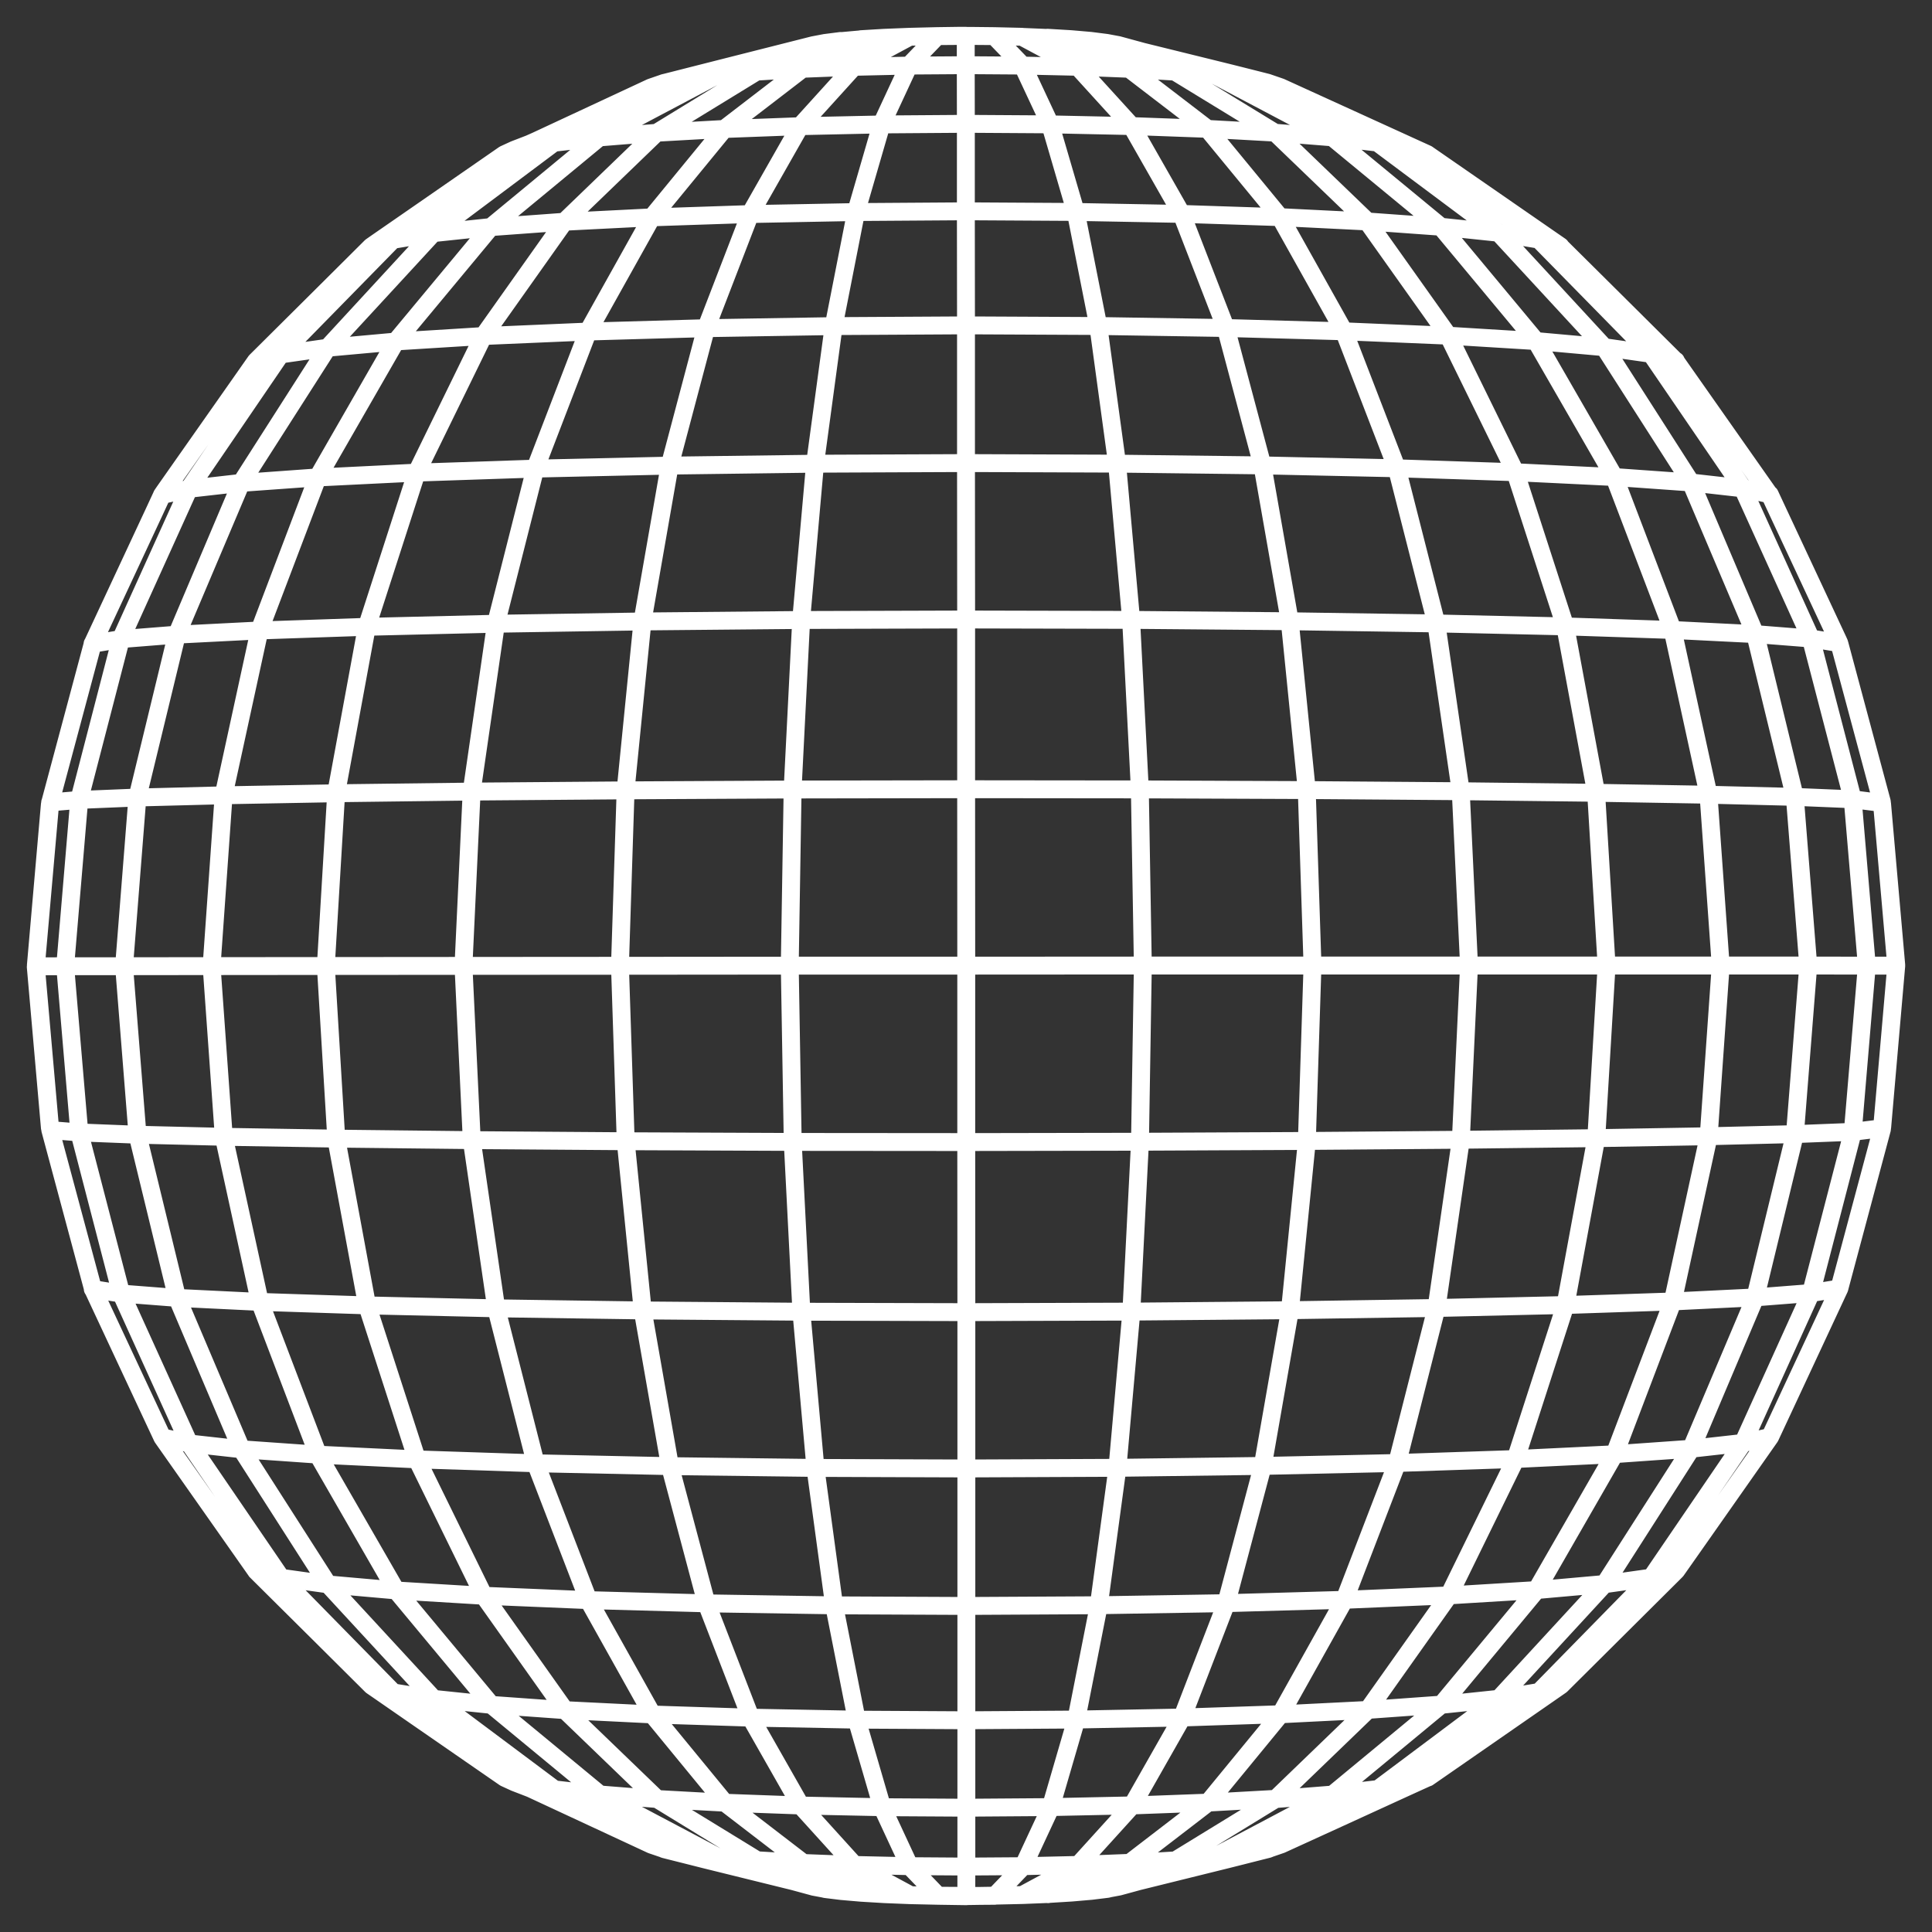 <svg width="54" height="54" viewBox="0 0 54 54" fill="none" xmlns="http://www.w3.org/2000/svg">
<rect x="0" y="0" width="54" height="54" fill="#333333" stroke="none"/>
<path d="M8.888 40.655L7.26 36.38L6.255 31.774M6.255 31.774L5.914 26.999L6.251 22.223L7.253 17.617L8.877 13.342M6.255 31.774L3.844 31.716L2.221 31.652L1.408 31.587M6.255 31.774L9.4 31.825L13.186 31.867L17.489 31.898L22.155 31.917L27.009 31.921L31.862 31.912L36.528 31.89L40.83 31.857L44.614 31.812L47.758 31.758L50.168 31.699L51.788 31.635L52.601 31.535L52.607 31.502M1.405 22.423L1.003 27.006V27.039M30.95 52.792L31.276 52.731L31.952 52.547L34.154 51.965L34.828 51.791M34.828 51.791L35.452 51.675L35.812 51.551L37.454 50.801L39.164 50.018L39.629 49.806L39.909 49.679M34.828 51.791L33.956 51.897L33.638 51.984L32.241 52.368L30.503 52.848M34.828 51.791L35.895 51.274L38.251 50.133L38.519 50.004L39.41 49.844L40.282 49.227L42.91 47.369L43.019 47.292L43.629 47.101M43.614 6.882L43.282 6.653L39.893 4.308L39.394 4.14L38.502 3.98L38.231 3.85L35.882 2.716L34.811 2.198M34.811 2.198L33.938 2.09L33.616 2.002L32.226 1.621L30.574 1.168L30.486 1.144M34.811 2.198L35.435 2.315L35.795 2.439L37.447 3.192L39.195 3.989L39.609 4.178L39.893 4.307M34.811 2.198L34.13 2.022L31.94 1.446M52.599 31.57L52.607 31.503L53 26.988V26.968L52.605 22.474L52.601 22.455L52.596 22.404M52.596 22.404L52.586 22.368L51.418 18.015L51.404 17.968L51.373 17.9L49.7 14.322L49.465 13.818L48.714 13.646L48.671 13.583L46.148 9.89M52.596 22.404L52.604 22.474L53 26.987V27.007M46.148 9.89L44.838 9.704L42.935 9.533L40.486 9.383L37.563 9.26L34.263 9.168L30.699 9.112L26.998 9.094L23.298 9.115L19.734 9.173L16.433 9.267M46.148 9.89L46.84 10.084M46.148 9.89L43.005 6.689L42.894 6.611L40.271 4.758L39.392 4.138L38.835 3.881L35.435 2.314L35.12 2.234L34.636 2.112L34.301 2.028L31.94 1.446M27.009 52.996V52.99L27.01 52.17V50.526V48.081V44.888V41.041V36.668L27.007 31.924V26.988L27.004 22.054V17.312L27 12.94V9.096L26.996 5.906M26.996 5.906V3.461L26.993 1.82V1.001L26.99 1H26.827L26.196 1.009L25.425 1.028L23.908 1.843L23.864 1.867L22.43 1.923L20.242 3.604L18.352 3.71L15.775 6.195L13.51 9.392L11.645 13.207L10.254 17.515L9.396 22.168L9.107 26.997L9.399 31.827L10.259 36.479L11.653 40.788L13.522 44.602L15.789 47.799M26.996 5.906L30.066 5.924L33.026 5.979L35.775 6.069L38.215 6.19L40.484 9.385L42.354 13.198L43.749 17.505L44.612 22.157L44.905 26.987L44.616 31.817L43.757 36.47L42.364 40.779L40.497 44.595L38.231 47.793L35.791 47.915L33.764 50.384L31.646 50.463L30.139 52.125L28.601 52.16L27.01 52.171L25.419 52.16L23.882 52.126L22.447 52.071L21.161 51.995L18.429 50.322L18.368 50.284L15.789 47.799M26.996 5.906L23.925 5.927L20.963 5.983L18.215 6.075L15.773 6.198L13.716 6.348L11.058 9.547L9.153 9.72L7.842 9.907L5.322 13.601L5.278 13.665L3.379 17.861L2.214 22.356L1.822 27.006L2.217 31.655L3.385 36.151L5.287 40.345L6.745 40.507L8.883 40.657L11.07 44.454L13.52 44.602L16.443 44.724L19.744 44.814L23.308 44.87L27.009 44.887L30.709 44.867L34.273 44.809L37.573 44.716L40.494 44.592L42.944 44.443L45.128 40.644L47.266 40.493L48.722 40.33L50.62 36.135L51.786 31.638L52.178 26.988L51.783 22.339L50.613 17.843L48.711 13.649L47.255 13.485L45.118 13.333L42.353 13.199L39.038 13.089L35.284 13.008L31.222 12.959L27 12.943L22.778 12.961L18.715 13.014L14.959 13.098L11.643 13.21L8.876 13.346M15.789 47.799L13.732 47.652L11.072 44.453L9.168 44.285L6.78 40.555L6.748 40.506L4.95 36.27L3.843 31.718L3.468 27.003L3.84 22.288L4.944 17.734L6.739 13.498L6.771 13.448L9.156 9.718L12.108 6.516L13.719 6.346L16.752 3.841L18.353 3.712L18.414 3.674L21.145 2.002L22.431 1.925L22.498 1.899L24.545 1.118L24.705 1.057M15.789 47.799L18.231 47.919L20.258 50.387L22.376 50.464L23.882 52.125L23.925 52.148L25.442 52.967M8.886 40.658L11.653 40.79L14.969 40.899L18.725 40.979L22.788 41.029L27.01 41.044L31.232 41.026L35.294 40.973L39.048 40.891L42.363 40.78L45.128 40.647M52.602 22.478L52.596 22.443L51.782 22.34L50.162 22.273L47.752 22.213L44.609 22.159L40.824 22.115L36.522 22.083L31.856 22.064L27.003 22.059L22.15 22.067L17.484 22.091L13.181 22.125L9.394 22.172L6.25 22.229L3.838 22.291L2.215 22.358L1.402 22.427M51.402 17.974L50.612 17.846L49.053 17.723L46.746 17.608L43.746 17.508L40.14 17.425L36.046 17.364L31.611 17.326L26.998 17.315L22.386 17.329L17.95 17.37L13.855 17.434L10.248 17.52L7.247 17.622L4.939 17.739L3.378 17.863L2.587 17.993M2.593 36.031L3.384 36.155L4.944 36.276L7.253 36.388L10.254 36.486L13.861 36.568L17.955 36.627L22.392 36.663L27.004 36.675L31.617 36.66L36.052 36.621L40.145 36.559L43.751 36.476L46.75 36.376L49.057 36.263L50.616 36.141L51.406 36.015M29.292 52.943L29.452 52.882L31.502 52.099L31.569 52.074L32.854 51.998L35.587 50.323L35.648 50.285L37.248 50.158L40.281 47.651L41.891 47.482L44.842 44.28L46.152 44.096L48.672 40.4L48.716 40.336L49.466 40.166M49.458 13.825L49.392 13.731L47.563 11.128L46.834 10.09L46.722 9.978L45.094 8.361L43.61 6.888L43 6.695L41.879 6.51L41.801 6.451L38.498 3.985L37.235 3.838L35.635 3.71L35.573 3.672L32.839 2.002L31.554 1.926L31.488 1.9L29.439 1.122L29.276 1.06L28.555 1.03M24.053 1.1L23.497 1.15L21.758 1.629L20.177 2.063L20.044 2.099L19.998 2.124L16.829 3.8L16.746 3.844L15.482 3.99L12.182 6.46L12.103 6.519L10.981 6.703L7.841 9.907L7.147 10.102M29.946 52.897L30.866 52.611L32.614 52.067L32.859 51.99L33.954 51.897L33.999 51.873L37.171 50.194L37.254 50.151L38.517 50.004L41.818 47.533L41.897 47.475L43.017 47.292L46.158 44.087L46.85 43.895M45.13 40.642L46.756 36.367L47.758 31.761L48.094 26.985L47.753 22.21L46.749 17.604L45.12 13.33L42.933 9.534L40.272 6.336L37.236 3.834L37.154 3.79L33.984 2.116L33.935 2.09L32.839 1.997L32.591 1.92L30.849 1.38L29.925 1.094L29.276 1.055M23.497 1.145L23.05 1.202L20.482 1.865L19.365 2.154L19.175 2.203L18.106 2.72L15.598 3.934L15.485 3.989L14.592 4.15L13.718 4.767L11.093 6.624L10.982 6.702L10.371 6.895M31.94 1.446L30.931 1.199M31.94 1.446L31.257 1.26L30.931 1.199M30.931 1.199L30.484 1.142L29.928 1.094M23.053 1.202L22.727 1.264L20.605 1.801L19.351 2.119L18.864 2.243L18.551 2.322L18.189 2.447L14.796 4.028L14.595 4.151L14.094 4.32M14.11 49.69L14.611 49.857L14.815 49.982L18.208 51.56L18.57 51.683L19.195 51.8L19.383 51.847L19.867 51.972L22.073 52.554L22.746 52.737L23.072 52.798M28.578 52.965L30.098 52.146L30.142 52.123L31.576 52.067L33.767 50.383L35.656 50.278L38.234 47.792L40.29 47.644L42.948 44.443L44.851 44.273L47.238 40.542L47.27 40.493L49.064 36.255L50.169 31.702L50.541 26.987L50.166 22.272L49.058 17.72L47.261 13.484L47.229 13.433L44.841 9.705L41.887 6.506L40.277 6.338L38.221 6.19L35.641 3.707L33.752 3.603L31.561 1.923L30.127 1.867L30.084 1.843L28.564 1.028L27.793 1.01L27.16 1.003H26.996H26.985M16.434 9.267L14.962 13.095L13.863 17.431L13.183 22.121L12.954 26.996L13.186 31.87L13.869 36.562L14.972 40.898L16.447 44.726L18.233 47.921L20.981 48.009M16.434 9.267L18.218 6.073L20.242 3.606L22.36 3.527L24.637 3.478L26.994 3.461L29.352 3.476L31.628 3.524L33.026 5.978L34.262 9.168L35.284 13.005L36.049 17.36L36.524 22.079L36.685 26.985L36.527 31.893L36.056 36.614L35.294 40.972L34.275 44.81L33.042 48.004L31.646 50.461L29.369 50.509L27.012 50.526L24.654 50.512L22.378 50.465L20.981 48.009M16.434 9.267L13.511 9.392L11.062 9.544L8.879 13.343L6.74 13.497L5.283 13.662L4.529 13.835L4.3 14.329L2.625 17.919L2.593 17.987L2.584 18.022L1.415 22.388L1.405 22.424L1.393 22.494L1.003 26.975V27.009L1.401 31.541L1.408 31.59L1.417 31.625L2.59 35.994L2.598 36.028L2.629 36.094L4.309 39.689L4.538 40.178L4.603 40.271L6.443 42.888L7.163 43.913L7.273 44.023L8.914 45.652L10.387 47.117M20.981 48.009L23.942 48.065L27.013 48.082L30.084 48.062L33.044 48.005L35.792 47.913L37.578 44.717L39.051 40.888L40.152 36.552L40.831 31.86L41.06 26.985L40.828 22.112L40.145 17.422L39.041 13.088L37.565 9.261L35.778 6.068L33.749 3.601L31.631 3.524L30.123 1.867L28.585 1.833L26.994 1.822L25.403 1.833M20.981 48.009L19.747 44.816L18.726 40.978L17.963 36.621L17.489 31.901L17.328 26.993L17.486 22.086L17.957 17.367L18.718 13.011L19.735 9.174L20.966 5.982L22.362 3.527L23.866 1.868L25.403 1.833M25.403 1.833L26.196 1.01L26.981 1.004H26.988H26.993H27.002L27.788 1.01L28.584 1.833L29.353 3.478L30.068 5.924L30.699 9.115L31.223 12.957L31.615 17.325L31.859 22.062L31.943 26.99L31.863 31.918L31.622 36.656L31.233 41.026L30.712 44.871L30.082 48.065L29.369 50.513L28.601 52.162L27.806 52.988L27.015 52.994L27.009 53L26.739 52.996L26.213 52.988L25.442 52.971L24.721 52.942L24.072 52.903L23.516 52.855L23.069 52.8L22.07 52.556L19.687 51.968L19.371 51.888L18.874 51.763L18.565 51.685L15.159 50.113L14.812 49.982L14.387 49.818L14.108 49.69L11.707 48.03L10.56 47.236L10.387 47.117M25.403 1.833L24.638 3.479L23.928 5.925L23.301 9.116L22.781 12.959L22.393 17.326L22.154 22.063L22.074 26.991L22.157 31.919L22.399 36.658L22.791 41.027L23.314 44.871L23.944 48.063L24.657 50.512L25.423 52.16L26.218 52.986L27.006 52.991L27.012 52.997L27.282 52.993L27.807 52.984L28.578 52.967L29.3 52.938L29.949 52.898L30.505 52.85L30.952 52.795L31.953 52.55L34.333 51.961L34.651 51.881L35.145 51.756L35.454 51.678L38.86 50.104L39.411 49.849L39.911 49.682L43.302 47.331L43.63 47.103L45.108 45.633L46.741 44.009L46.852 43.898L47.578 42.865L49.41 40.255L49.475 40.162L49.709 39.661L51.381 36.075L51.412 36.009L51.423 35.964L52.589 31.606L52.598 31.571L52.602 31.525L52.608 31.504L53 27L52.997 26.99H52.18L50.538 26.987H48.094H44.903H41.058H36.685H31.94L27.006 26.99H22.07L17.325 26.994L12.951 26.997L9.104 27L5.911 27.003L3.465 27.006H1.825L1.004 27.01L1 27.028L1.395 31.526L1.404 31.558L1.407 31.591M10.387 47.117L10.998 47.307L11.107 47.384L13.739 49.243L14.608 49.857L15.5 50.016L15.612 50.069L18.127 51.284L19.191 51.798L20.063 51.904L20.193 51.94L21.778 52.376L23.514 52.853M7.16 43.911L7.854 44.103L10.995 47.305L12.118 47.487L12.196 47.545L15.499 50.014L16.764 50.159L16.845 50.203L20.02 51.882L20.062 51.904L21.158 51.995L21.251 52.025L23.151 52.615L24.069 52.9M4.538 40.175L5.291 40.343L5.335 40.406L7.858 44.1L9.169 44.283L12.122 47.484L13.734 47.651L16.768 50.156L18.369 50.283L20.259 50.386L22.449 52.068L22.515 52.093L24.567 52.875L24.725 52.935M25.426 1.028L24.705 1.057M24.705 1.057L24.056 1.096L23.135 1.382L21.239 1.971L21.145 2L20.049 2.095L19.176 2.202L18.551 2.32L16.366 3.328L14.795 4.024L14.375 4.186L14.092 4.316L11.687 5.982L10.548 6.77L10.373 6.892L8.895 8.363L7.262 9.986L7.15 10.097L6.427 11.128L4.593 13.739L4.528 13.834" stroke="white" stroke-width="0.5" stroke-linecap="round" stroke-linejoin="round"/>
</svg>
